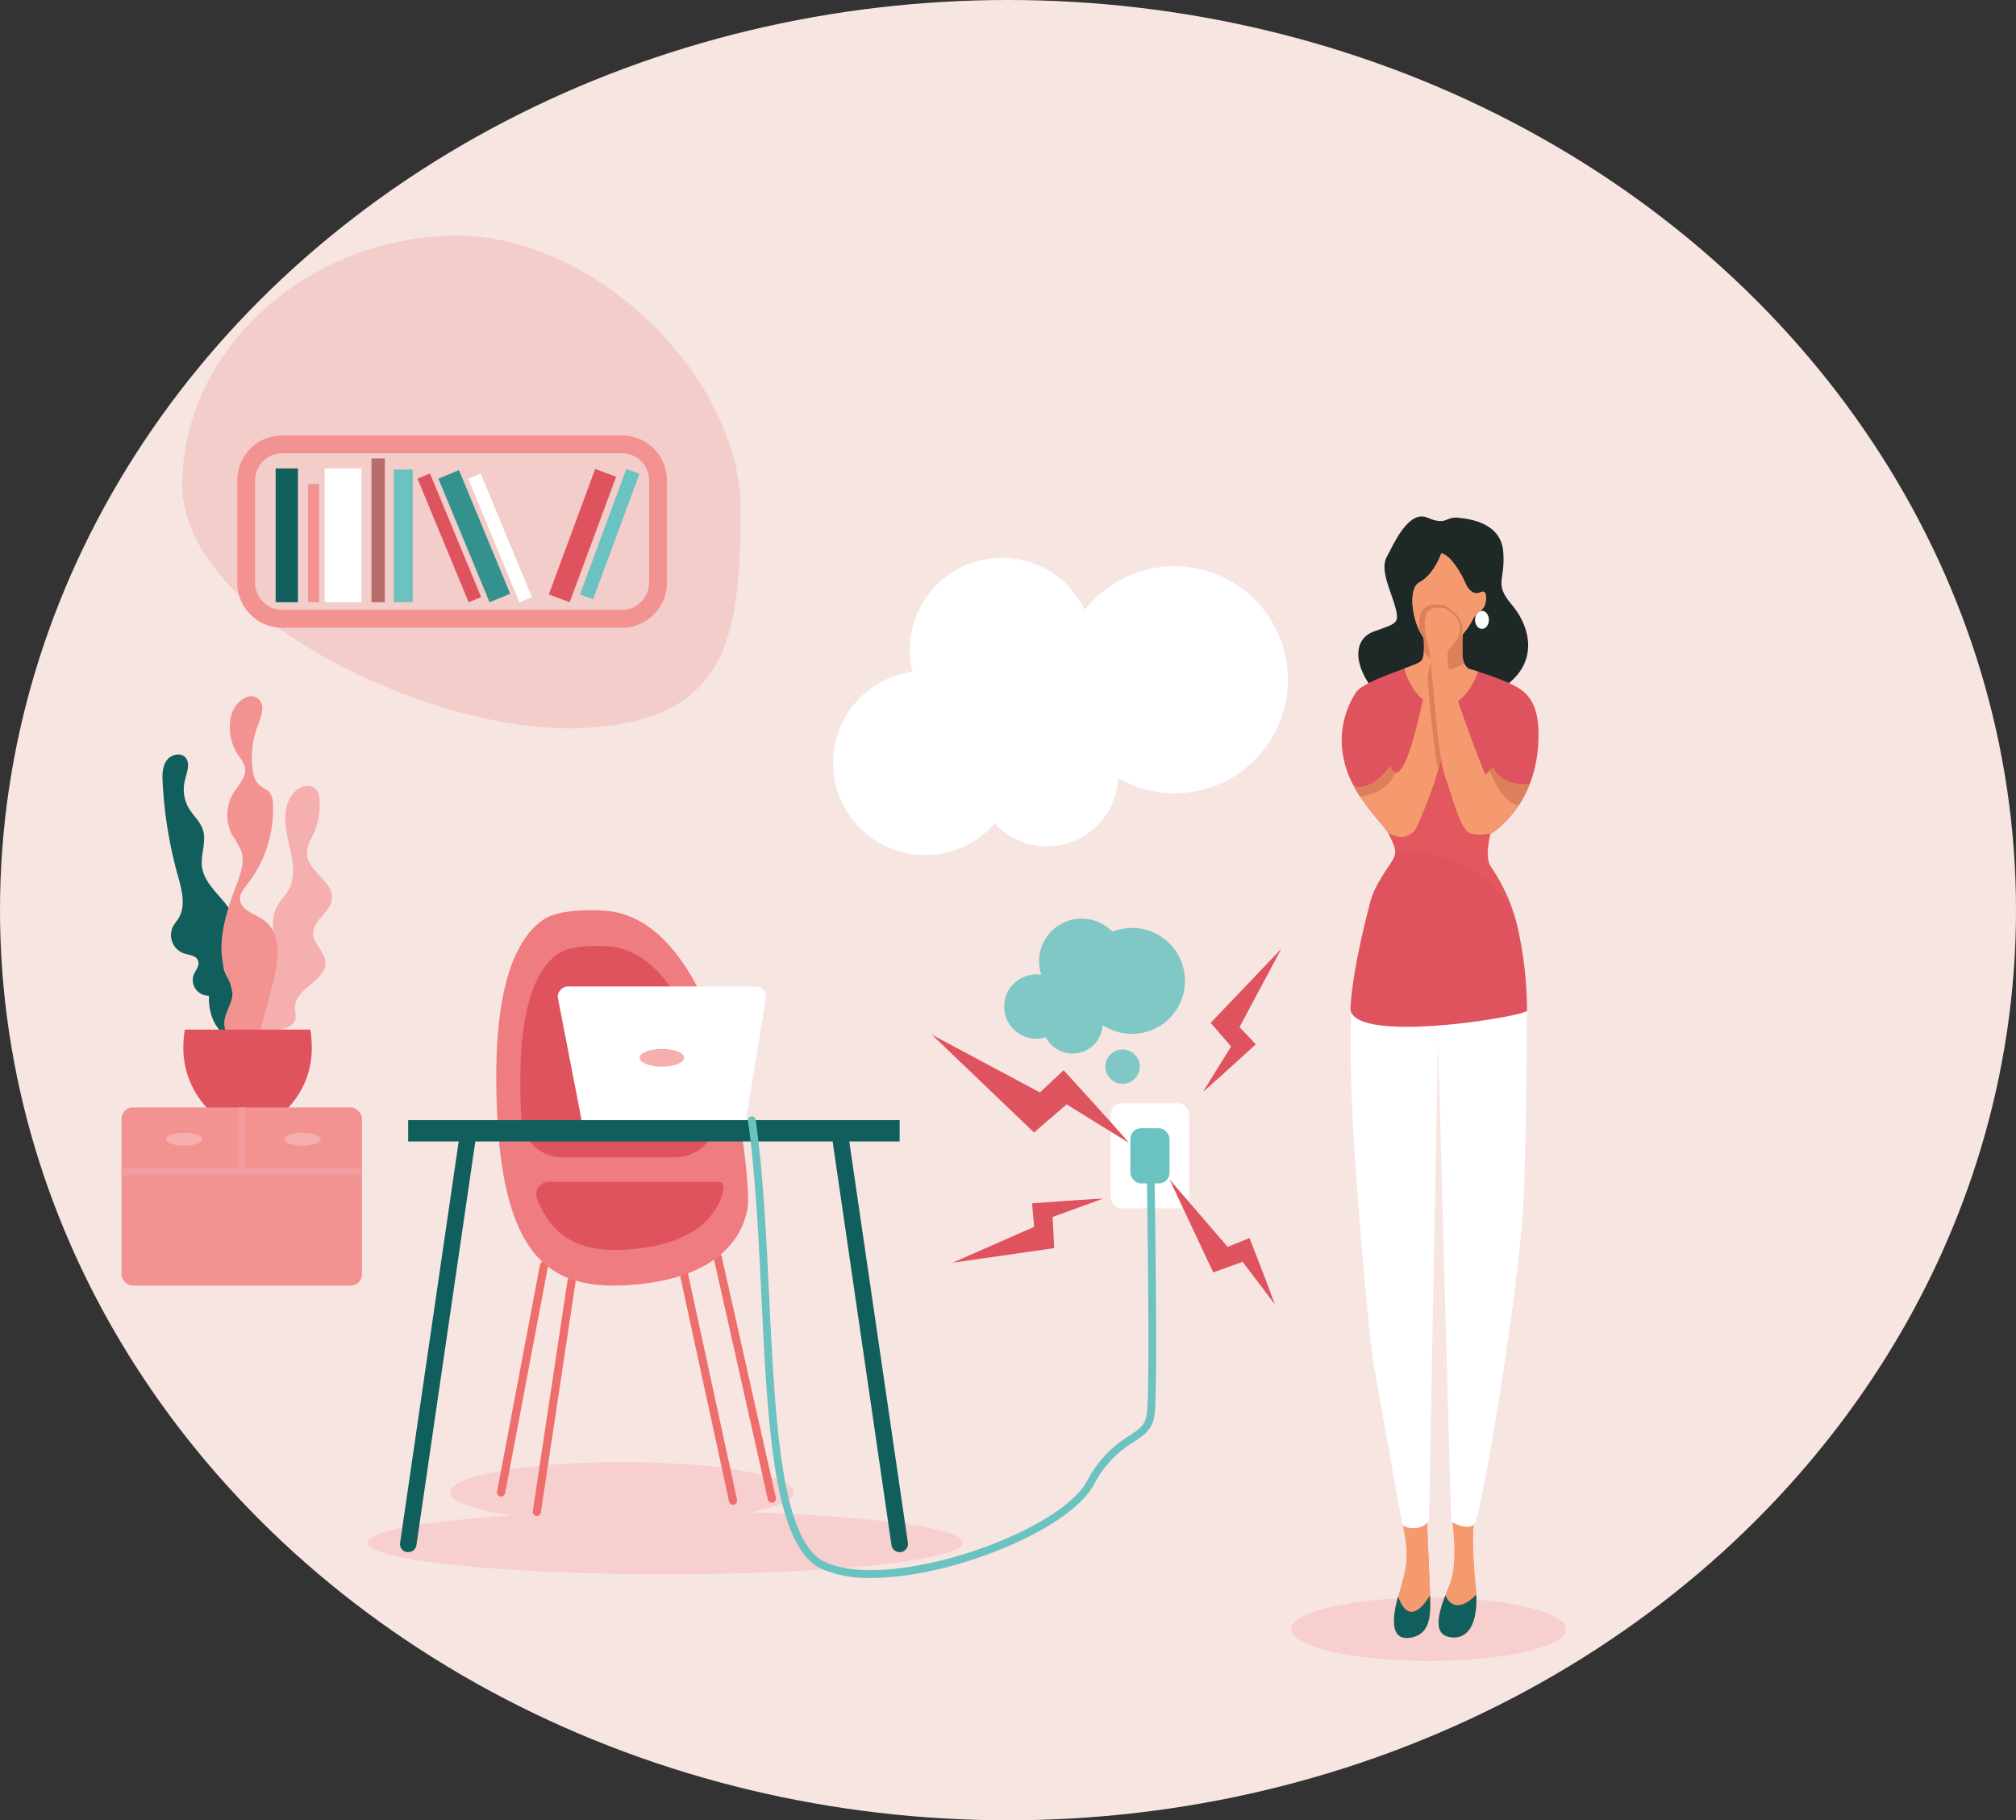 <svg xmlns="http://www.w3.org/2000/svg" viewBox="0 0 494.56 446.55"><rect x="0" y="0" width="494.56" height="446.55" fill="#333333" stroke="none"/><defs><style>.cls-1{isolation:isolate;}.cls-2{fill:#f7e5e2;}.cls-14,.cls-3{fill:#f5afaf;}.cls-17,.cls-3{opacity:0.4;mix-blend-mode:multiply;}.cls-4{fill:#f3cdca;}.cls-5{fill:#f29291;}.cls-6{fill:#115f5c;}.cls-7{fill:#33928e;}.cls-8{fill:#de535e;}.cls-9{fill:#6ac2c1;}.cls-10{fill:#fff;}.cls-11{fill:#b96d6b;}.cls-12{fill:none;stroke:#ed6e6c;stroke-linecap:round;stroke-linejoin:round;stroke-width:2px;}.cls-13{fill:#ef7c80;}.cls-15{fill:#f49a6e;}.cls-16{fill:#1d2827;}.cls-17{fill:#ec6063;}.cls-18{fill:#dc805b;}.cls-19{fill:#7fc8c5;}.cls-20{fill:#f39ca0;}</style></defs><title>Slide12</title><g class="cls-1"><g id="Слой_2" data-name="Слой 2"><g id="Слой_1-2" data-name="Слой 1"><ellipse class="cls-2" cx="247.28" cy="223.28" rx="247.28" ry="223.28"/><path class="cls-3" d="M184.14,371c6.6-1.3,10.61-3,10.61-4.91,0-4.09-18.87-7.41-42.14-7.41s-42.14,3.32-42.14,7.41c0,2.29,5.89,4.33,15.14,5.69-21.28,1.36-35.53,3.83-35.53,6.66,0,4.29,32.71,7.76,73.06,7.76s73.07-3.47,73.07-7.76C236.21,374.92,214.26,372,184.14,371Z"/><ellipse class="cls-3" cx="350.46" cy="399.69" rx="33.71" ry="7.78"/><path class="cls-4" d="M181.7,124.87c0,32.24-3.49,52.24-39.34,53.78S44.69,151.21,44.69,119s29.05-59.63,64.9-61.17S181.7,92.63,181.7,124.87Z"/><path class="cls-5" d="M152.55,106.82H69.26A11.06,11.06,0,0,0,58.2,117.88v25.05A11.06,11.06,0,0,0,69.26,154h83.29a11.06,11.06,0,0,0,11.06-11.06V117.88A11.06,11.06,0,0,0,152.55,106.82Zm6.69,36.11a6.7,6.7,0,0,1-6.69,6.69H69.26a6.7,6.7,0,0,1-6.69-6.69V117.88a6.7,6.7,0,0,1,6.69-6.69h83.29a6.7,6.7,0,0,1,6.69,6.69Z"/><rect class="cls-6" x="67.62" y="114.92" width="5.47" height="32.82"/><rect class="cls-7" x="113.62" y="115.12" width="5.47" height="32.82" transform="translate(-41.47 54.52) rotate(-22.49)"/><rect class="cls-8" x="140.14" y="114.99" width="5.47" height="32.82" transform="translate(54.41 -41.38) rotate(20.28)"/><rect class="cls-9" x="147.86" y="114.63" width="3.42" height="32.82" transform="translate(54.7 -43.73) rotate(20.28)"/><rect class="cls-10" x="121.02" y="115.53" width="3.32" height="32.82" transform="translate(-41.15 56.98) rotate(-22.49)"/><rect class="cls-8" x="108.57" y="115.53" width="3.32" height="32.82" transform="translate(-42.09 52.21) rotate(-22.49)"/><rect class="cls-9" x="96.6" y="115.19" width="4.65" height="32.54"/><rect class="cls-11" x="91.13" y="112.46" width="3.28" height="35.28"/><rect class="cls-10" x="79.65" y="114.92" width="9.02" height="32.82"/><rect class="cls-5" x="75.55" y="118.75" width="2.73" height="28.99"/><line class="cls-12" x1="167.54" y1="311.49" x2="179.83" y2="368.15"/><line class="cls-12" x1="140.22" y1="314.24" x2="131.69" y2="370.9"/><line class="cls-12" x1="133.45" y1="310.48" x2="122.92" y2="366.14"/><line class="cls-12" x1="176.07" y1="308.48" x2="189.35" y2="367.64"/><path class="cls-13" d="M133.74,225.35c-5.6,3.43-12,13-12,38.63,0,45.88,13.54,53,34.22,51.14s26.32-12,27.45-18.8c1-6.13-4.74-66.25-32.1-72.5C148.51,223.17,138.15,222.64,133.74,225.35Z"/><path class="cls-8" d="M137.92,283.91a10,10,0,0,1-10-9.34q-.28-4.4-.28-9.57c0-20.77,5.14-28.49,9.67-31.27,3.57-2.19,12-1.76,14.26-1.24,13.93,3.19,20.95,23.62,24,39.58a10,10,0,0,1-9.81,11.84Z"/><path class="cls-8" d="M176.51,289.93a.78.78,0,0,1,.58.32,1.93,1.93,0,0,1,.36,1.68c-.1.45-.22.91-.37,1.38-1.71,5.27-7,11.75-21.7,13.09-10.65,1-19-1-23.59-12.15a3.1,3.1,0,0,1,2.85-4.32Z"/><path class="cls-10" d="M185.31,242H139.44a2.63,2.63,0,0,0-2.62,2.62l5.68,29.27a2.63,2.63,0,0,0,2.62,2.62h35.39a2.63,2.63,0,0,0,2.62-2.62l4.8-29.27A2.63,2.63,0,0,0,185.31,242Z"/><ellipse class="cls-14" cx="162.38" cy="259.5" rx="5.46" ry="2.18"/><rect class="cls-6" x="100.13" y="274.79" width="120.57" height="5.24"/><path class="cls-6" d="M220.7,380.77a2,2,0,0,1-2-1.71L204.3,280.33a2,2,0,1,1,4-.58l14.42,98.73a2,2,0,0,1-1.69,2.27Z"/><path class="cls-6" d="M100.13,380.77l-.29,0a2,2,0,0,1-1.69-2.27l14.41-98.73a2,2,0,0,1,4,.58l-14.41,98.73A2,2,0,0,1,100.13,380.77Z"/><path class="cls-15" d="M356.23,372.87s1.6,10.69-.67,16-4.41,11.5-.4,12.57,8-1.61,6.82-13-.27-16-.27-16Z"/><path class="cls-15" d="M350,372.33s.67,14.17.8,18.32.8,10.16-4.68,11.09-4.41-5.74-2.81-11.09,2.54-8.69.94-16S350,372.33,350,372.33Z"/><path class="cls-6" d="M362.18,391.35l-.2,0s-4.68,5.21-7.22.4a3.4,3.4,0,0,0-.2-.34c-1.78,4.63-2.8,9.19.6,10.1C358.81,402.45,362.46,400.32,362.18,391.35Z"/><path class="cls-15" d="M350,372.33s.67,14.17.8,18.32.8,10.16-4.68,11.09-4.41-5.74-2.81-11.09,2.54-8.69.94-16S350,372.33,350,372.33Z"/><path class="cls-10" d="M331.7,245.52s-1.21,11.23.8,40.11,4.21,47.53,4.21,47.53,6.22,35.29,7.42,41.11a5.38,5.38,0,0,0,5.42-.2l1-1L352.75,255,356,373.27s4.21,2.6,5.82.4,11.23-59.16,12-80.62.74-49.47.74-49.47Z"/><path class="cls-16" d="M337.91,170.32c-5.74-6.15-6.41-13.37-.93-15.38s6.42-1.87,5.35-5.88-3.88-9.23-2.14-12.43,5.34-11.64,10-9.63,4.42-.27,7.36,0,10.69,1.2,11.23,8.42-2.41,7.62,2.14,13,6.41,13.77-1.21,19.52S337.91,170.32,337.91,170.32Z"/><path class="cls-8" d="M349.09,154.54s.76,6.2-.38,7.56-14.29,4.69-16.18,7.94a21.58,21.58,0,0,0-2.65,17.16c2.05,8.47,9.83,15.2,10.82,17.4s2,3.7,1.36,5.52-4.69,6.35-5.9,11.11-4.26,16.47-4.86,25.9,43.11,2.2,43.31.8a94.27,94.27,0,0,0-2.6-21.66,44.89,44.89,0,0,0-6.42-13.84c-1.4-2.41,0-7.82,0-7.82s11.63-6.62,11.83-23.86c.06-5.42-1-9.23-4.41-11.64s-12.64-5-12.64-5-1.4-.6-1.6-3.21a67.48,67.48,0,0,1,.2-7.62Z"/><path class="cls-17" d="M368.14,202.69c-1.43-3.79-2.45-6.4-2.45-6.4l-11.23-16.55L338.34,201.5a18.92,18.92,0,0,1,2.36,3.1c.74,1.65,1.52,2.92,1.57,4.22A32.34,32.34,0,0,1,371,222.9a46.83,46.83,0,0,0-5.36-10.47c-1.4-2.41,0-7.82,0-7.82A17.76,17.76,0,0,0,368.14,202.69Z"/><path class="cls-6" d="M350.78,391.37c-.8,1.42-4.89,8-7.69.55a1.82,1.82,0,0,0-.11-.28c-1.43,5.14-2.06,11,3.09,10.1S350.94,395.46,350.78,391.37Z"/><path class="cls-15" d="M344.46,164c1.56,5.47,5.07,9.3,9.16,9.3,3.91,0,7.28-3.49,8.94-8.57-1.31-.41-2.19-.66-2.19-.66s-1.4-.6-1.6-3.21a67.48,67.48,0,0,1,.2-7.62l-9.88,1.27s.76,6.2-.38,7.56C348.34,162.55,346.63,163.22,344.46,164Z"/><path class="cls-18" d="M355.63,164.21a9.37,9.37,0,0,0,3.56-1.51,5.55,5.55,0,0,1-.42-1.81,67.48,67.48,0,0,1,.2-7.62l-9.88,1.27a33.52,33.52,0,0,1,.21,5.29C350.91,161.77,353.57,164.51,355.63,164.21Z"/><path class="cls-15" d="M353.56,135.76s-1.74,5.21-5.35,7.08-1.14,14.24,3.61,15.64,8.55-4.61,9.49-6.55,2.67-2,3.08-3.94.06-3.34-1.27-2.67-2.81-.27-3.61-2.21S356,136.16,353.56,135.76Z"/><ellipse class="cls-10" cx="363.55" cy="152.07" rx="1.7" ry="2.21"/><path class="cls-15" d="M364.39,148c-.4,1.94-2.14,2-3.08,3.94a16.62,16.62,0,0,1-3.66,4.85h0c-1.61,1.41-3.62,2.35-5.82,1.7a4.3,4.3,0,0,1-1.84-1.17c-3.48-3.47-4.88-12.86-1.77-14.47,3.61-1.87,5.35-7.08,5.35-7.08,2.41.4,5.14,5.41,5.94,7.35s2.28,2.88,3.61,2.2S364.79,146.05,364.39,148Z"/><path class="cls-18" d="M354.28,148.52s-3.81-1-5.28,1.15c-.78,1.12-.93,3.08-.75,5.13a9.35,9.35,0,0,0,1.73,2.51,4.3,4.3,0,0,0,1.84,1.17c2.2.65,4.21-.29,5.82-1.7h0a11.9,11.9,0,0,0,.88-.86C359.17,153.63,358.61,150.9,354.28,148.52Z"/><path class="cls-15" d="M346.54,204.26a4,4,0,0,0,1-1.35c1.44-3.16,7.31-16.62,7.79-27.28.54-12.16-.27-13.78-.27-13.78s-.27-2.17.81-3.25,3.92-4,1.21-7.16-6.89-2.84-7.43.54a11.06,11.06,0,0,0,1.08,6.35s1.35-.13.14,4.87c-1,4.26-3.45,17.94-6.23,23.9-.48,1-2,3.66-3,2s-.68-1.08-.68-1.08-4.3,6.38-8.82,4.81h0c2.91,5.37,7.22,9.5,8.36,11.37C341.43,204.87,344.12,206.34,346.54,204.26Z"/><path class="cls-18" d="M341.65,189.14c-.95-1.62-.68-1.08-.68-1.08s-4.18,6.21-8.64,4.86l-.19,0c.46.85,1,1.67,1.48,2.46,5.59-.66,7.73-3.61,8.54-5.56A2.34,2.34,0,0,1,341.65,189.14Z"/><path class="cls-18" d="M350.15,166.31c.67,7.15,1.53,17.37,2.67,22.44a57.31,57.31,0,0,0,2.48-13.12c.12-2.72.17-4.9.18-6.67-.28-.91-.54-1.79-.77-2.61-.61-2.24-1.43-6-.35-7.21s5.78-6-1-9.83a3.12,3.12,0,0,0-3.72,2.67,11.06,11.06,0,0,0,1.08,6.35s1.35-.13.14,4.87C350.65,164,350.42,165,350.15,166.31Z"/><path class="cls-15" d="M375.16,192.38l-.17,0c-1,.09-6.67.34-8.75-4.07l-1.89,1.76s-6.09-15.24-8.43-23.74c-.62-2.24-1.43-6-.35-7.21s5.81-6.08-1.08-9.86c0,0-3.11-.81-4.33.95s-.54,6.08.27,8.51,2,25.81,4.06,31.75,3.64,12.16,5.67,13.65c1.24.91,3.84.65,5.67.32a25.63,25.63,0,0,0,9.36-11.94Z"/><path class="cls-18" d="M375.16,192.38l-.17,0c-1,.09-6.67.34-8.75-4.07l-.79.74c.86,2.34,3,7.15,6.51,8.43a5.16,5.16,0,0,0,.52.16,27.43,27.43,0,0,0,2.71-5.14Z"/><rect class="cls-10" x="272.5" y="270.66" width="19.22" height="25.77" rx="2.62"/><rect class="cls-9" x="277.3" y="276.78" width="9.61" height="13.54" rx="2.62"/><path class="cls-9" d="M213.73,387.1a29,29,0,0,1-12.22-2.23c-11.75-5.56-13.2-35.29-14.72-66.77-.72-14.79-1.46-30.08-3.3-43.17a1,1,0,0,1,.82-1.08,1,1,0,0,1,1.07.81c1.85,13.19,2.59,28.52,3.31,43.35,1.5,30.89,2.92,60.06,13.63,65.14,15.77,7.46,57.3-7,64.29-19.7a28.42,28.42,0,0,1,10.49-11.29c2.43-1.59,3.89-2.55,4.25-5.4.85-6.85,0-57,0-57.53a1,1,0,0,1,.94-1h0a1,1,0,0,1,.95.93c0,2.08.86,50.83,0,57.8-.46,3.74-2.51,5.07-5.09,6.77a26.37,26.37,0,0,0-9.87,10.61C262.27,375.27,233.47,387.1,213.73,387.1Z"/><path class="cls-8" d="M276.9,280.34c-.1-.16-.51-.64-1.14-1.36-3.69-4.22-14.84-16.44-14.84-16.44L255.11,268,228.6,253.83l25.06,24,8-6.9Z"/><path class="cls-8" d="M270.47,294.1c-.14,0-.6,0-1.29,0-4.06.22-16,1.11-16,1.11l.51,5.76-20,8.8,24.92-3.57-.37-7.66Z"/><path class="cls-8" d="M312.7,319.94c0-.14-.18-.58-.42-1.22-1.39-3.83-5.75-15-5.75-15l-5.36,2.17-14.25-16.53,10.71,22.79,7.21-2.59Z"/><path class="cls-8" d="M295.14,267.8c.11-.08.47-.38,1-.83,3.06-2.68,11.93-10.77,11.93-10.77l-4-4.22,10.28-19.24L297,250.93l5,5.8Z"/><path class="cls-19" d="M277.63,227.66a12.86,12.86,0,0,0-4.74.91,10.45,10.45,0,0,0-17.44,10.57,8.14,8.14,0,0,0-1.22-.1,7.89,7.89,0,1,0,2.33,15.43,7.39,7.39,0,0,0,13.94-3,13,13,0,1,0,7.13-23.83Z"/><circle class="cls-19" cx="275.39" cy="261.67" r="4.21"/><path class="cls-10" d="M288.13,138.92a27.82,27.82,0,0,0-22,10.73,22.58,22.58,0,0,0-42.93,9.82,22.81,22.81,0,0,0,.65,5.33A22.59,22.59,0,1,0,244,202a17.46,17.46,0,0,0,30.28-11.09,27.84,27.84,0,1,0,13.9-52Z"/><path class="cls-6" d="M61.26,254.64c2.36-.89,2.91-4.19,1.86-6.48s-3.16-3.89-5-5.64-3.53-4-3.33-6.52c.21-2.75,2.59-4.9,3-7.61,1-6-7.31-9.61-8.21-15.58-.46-3.08,1.16-6.3.19-9.26-.65-2-2.36-3.45-3.44-5.26a9.21,9.21,0,0,1-1-6.73c.47-2,1.5-4.32.11-5.78-1.25-1.31-3.65-.61-4.64.9s-1,3.46-.9,5.27a105.27,105.27,0,0,0,3.74,22.91c.95,3.42,2,7.29.21,10.34-.46.76-1.09,1.43-1.49,2.23A4.8,4.8,0,0,0,45,233.85c1.32.45,3.09.5,3.58,1.8s-.66,2.41-1.12,3.62a3.87,3.87,0,0,0,3.8,5c-.13,3.34.8,6.9,3.3,9.12s6.78,2.52,9,.06"/><path class="cls-14" d="M59,257c.55-2,.06-4-.1-6s.2-4.34,1.86-5.5a19.4,19.4,0,0,1,3-1.25c3.58-1.68,4.26-6.48,3.82-10.41s-1.44-8.18.48-11.64c.77-1.38,1.94-2.5,2.71-3.88,2.11-3.77.76-8.43-.19-12.64s-1.11-9.42,2.36-12c1.36-1,3.5-1.31,4.62,0a4.18,4.18,0,0,1,.83,2.49,16.89,16.89,0,0,1-1.32,8c-.77,1.8-1.89,3.59-1.72,5.54.37,4.27,6.6,6.67,6.07,10.93-.4,3.22-4.64,5.11-4.58,8.36,0,2.56,2.83,4.41,3,7,.33,4.54-7.17,6.3-7.45,10.85-.08,1.33.49,2.78-.2,3.92a4,4,0,0,1-2.37,1.45l-9.24,3Z"/><path class="cls-5" d="M63.19,255.17l3.65-13.6c1.49-5.54,2.45-12.65-2.25-15.93-2.17-1.52-5.58-2.36-5.72-5-.08-1.43,1-2.65,1.84-3.78a29.5,29.5,0,0,0,6.23-19.74,4.56,4.56,0,0,0-.74-2.62c-.66-.84-1.77-1.16-2.57-1.87A5.87,5.87,0,0,1,62,189a21.84,21.84,0,0,1,1.21-10.89c.83-2.15,1.91-4.85.31-6.52-2.14-2.22-5.89.63-6.71,3.61a12.47,12.47,0,0,0,1.67,10.15,8.86,8.86,0,0,1,1.6,2.83c.51,2.34-1.56,4.33-2.82,6.37a10.48,10.48,0,0,0-.3,10.29,30,30,0,0,1,2.19,3.85c.93,2.65-.07,5.54-1.06,8.16-2.74,7.26-5.44,15.4-2.47,22.57a12.64,12.64,0,0,1,1.39,4.15c.1,2.37-1.65,4.43-1.95,6.78A5.67,5.67,0,0,0,65,254.73"/><path class="cls-8" d="M45.35,252.58a23.47,23.47,0,0,0-.36,4.15,21.26,21.26,0,0,0,6.24,15.51h19a21.23,21.23,0,0,0,6.25-15.51,24.45,24.45,0,0,0-.36-4.15Z"/><rect class="cls-5" x="29.81" y="271.69" width="58.98" height="43.69" rx="2.73"/><polygon class="cls-20" points="88.78 286.54 60.17 286.54 60.17 271.69 58.42 271.69 58.42 286.54 29.81 286.54 29.81 288.29 58.42 288.29 60.17 288.29 88.78 288.29 88.78 286.54"/><ellipse class="cls-14" cx="45.18" cy="279.47" rx="4.46" ry="1.6"/><ellipse class="cls-14" cx="74.23" cy="279.47" rx="4.46" ry="1.6"/></g></g></g></svg>